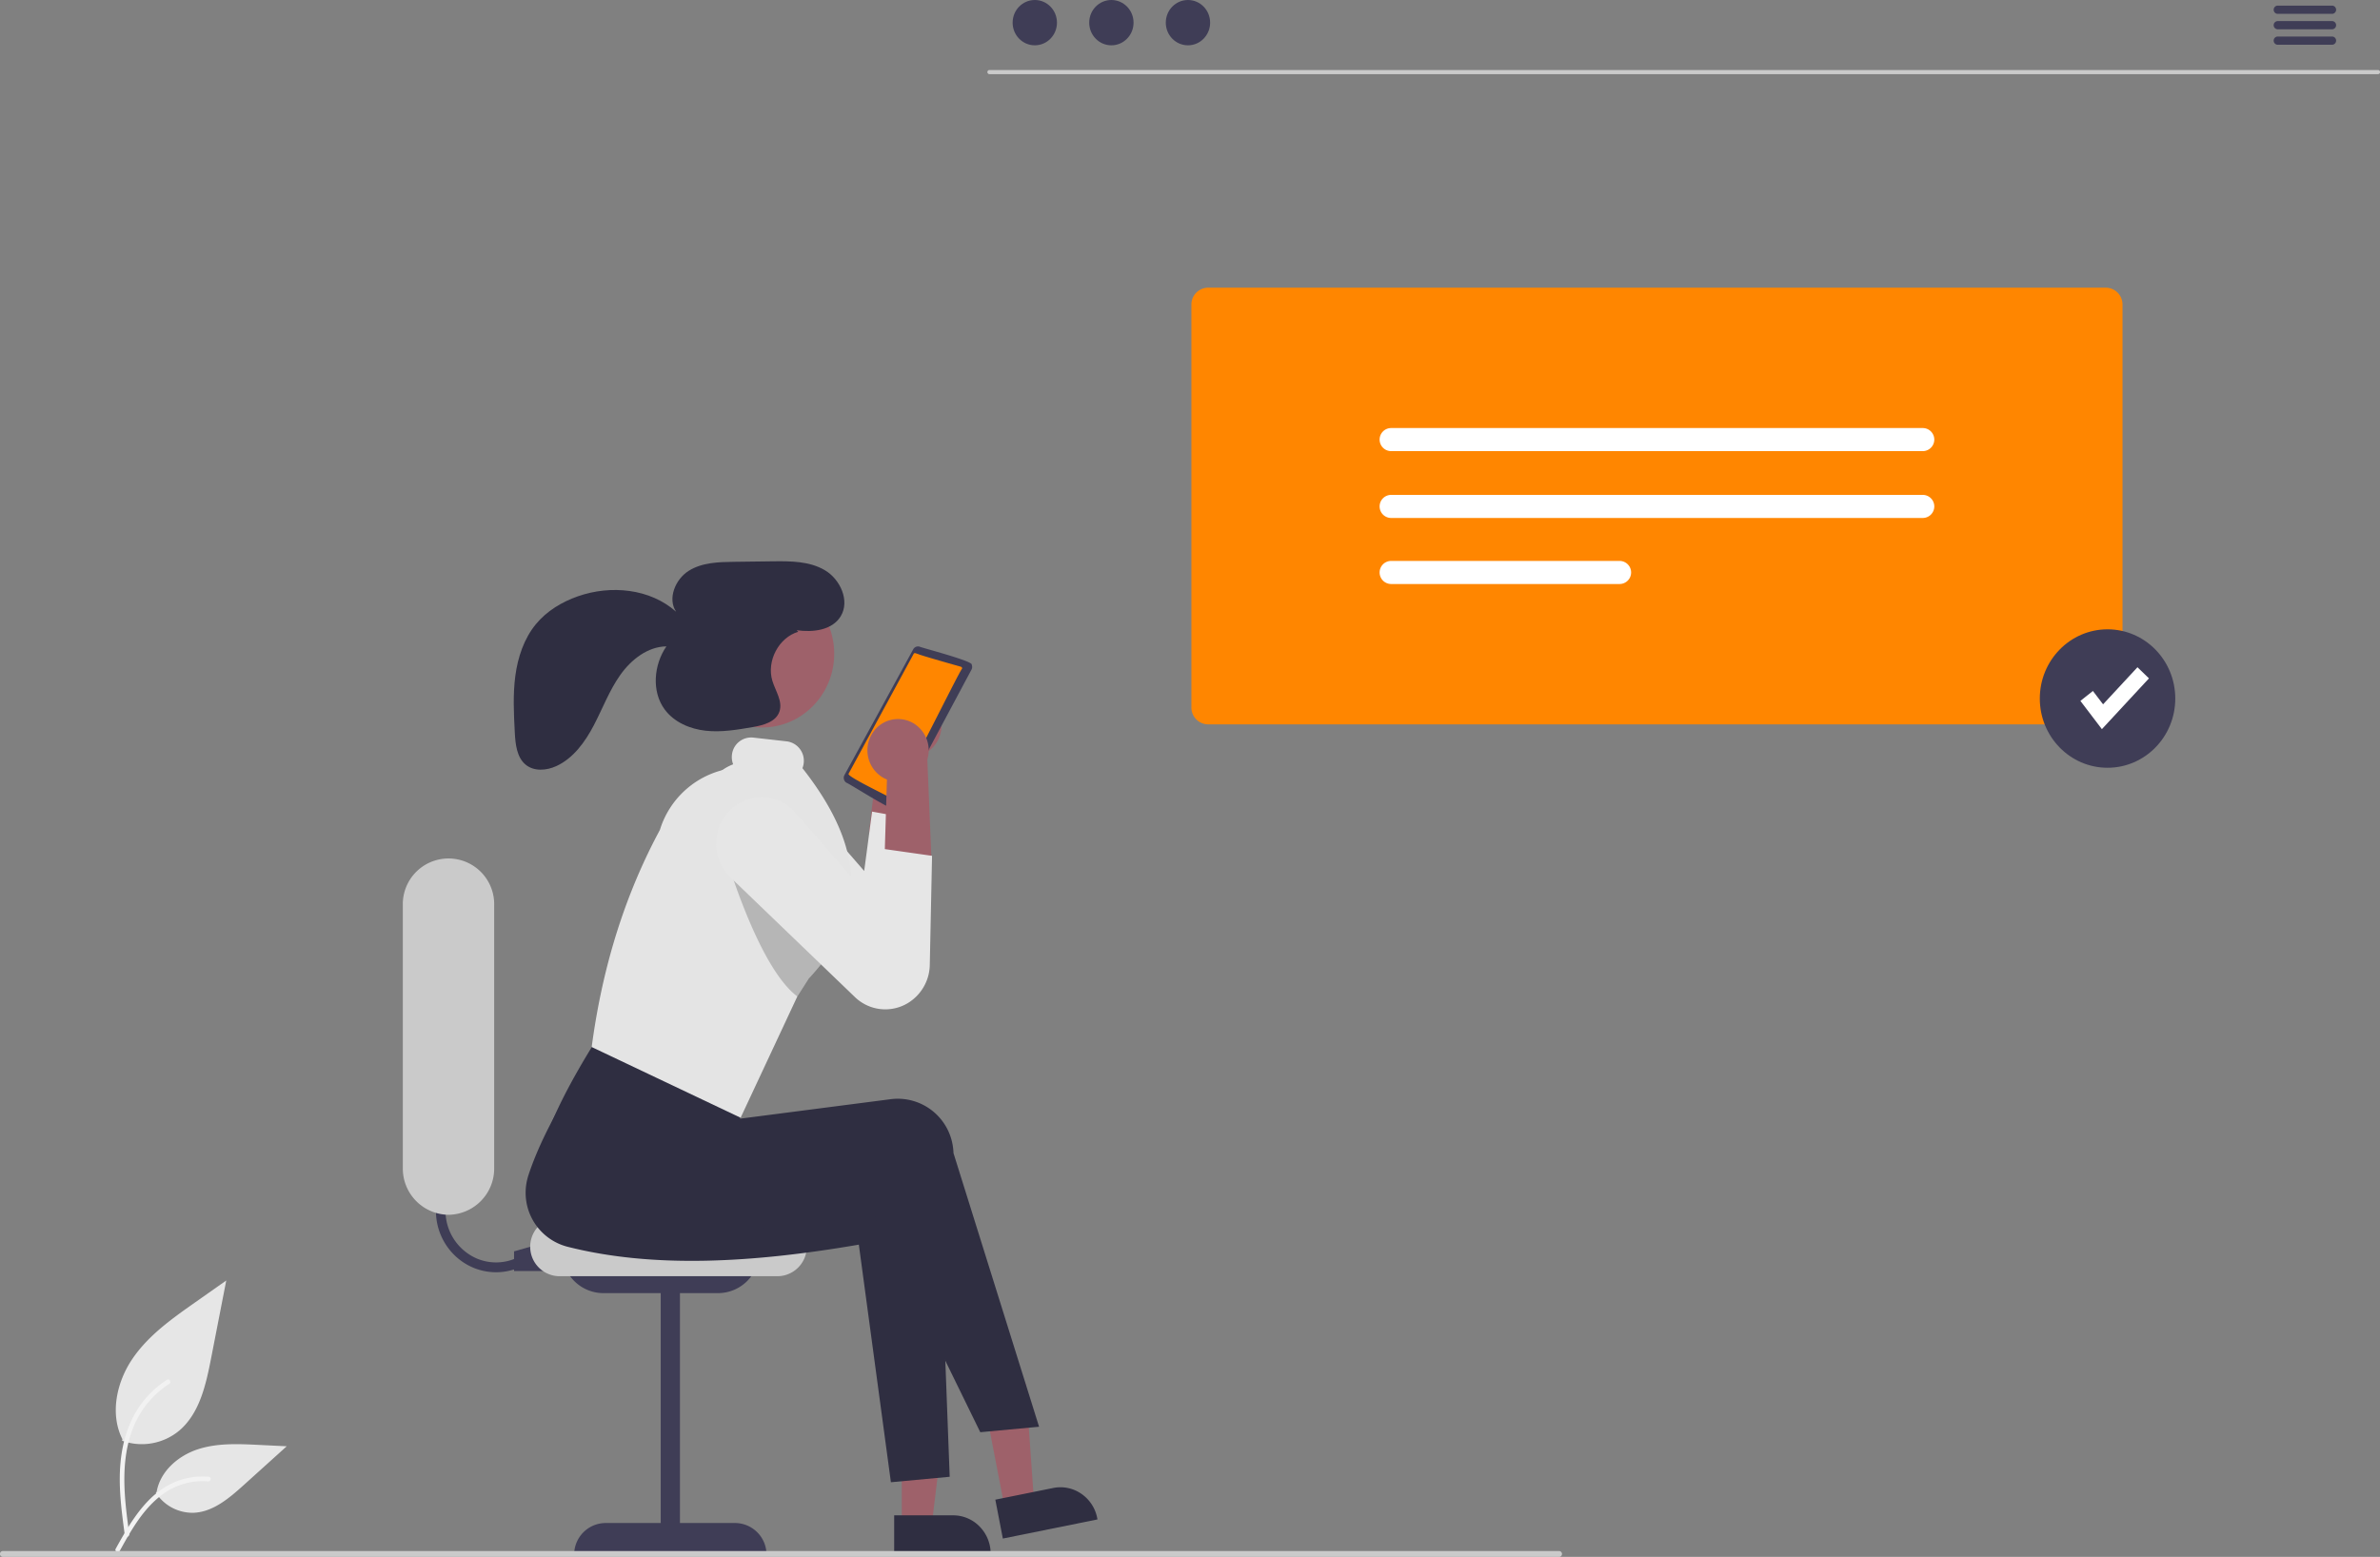 <svg xmlns="http://www.w3.org/2000/svg" data-name="Layer 1" width="984.05" height="643.915"><rect width="100%" height="100%" fill="#808080" stroke="none"/><rect id="backgroundrect" width="100%" height="100%" x="0" y="0" fill="none" stroke="none"/><g class="currentLayer" style=""><title>Layer 1</title><path d="M50.471,595.872 a24.176,24.176 0 0 0 23.753,-4.277 c8.32,-7.138 10.928,-18.899 13.05,-29.788 q3.139,-16.105 6.278,-32.209 l-13.143,9.251 c-9.451,6.653 -19.116,13.519 -25.66,23.156 s-9.401,22.791 -4.143,33.218 " fill="#e6e6e6" id="svg_1"/><path d="M51.595,634.868 c-1.33,-9.905 -2.698,-19.938 -1.765,-29.949 c0.829,-8.891 3.482,-17.576 8.884,-24.696 a40.516,40.516 0 0 1 10.31,-9.551 c1.031,-0.665 1.98,1.005 0.953,1.668 a38.871,38.871 0 0 0 -15.112,18.64 c-3.29,8.555 -3.818,17.88 -3.251,26.968 c0.343,5.496 1.07,10.955 1.802,16.408 a1.004,1.004 0 0 1 -0.66,1.188 a0.948,0.948 0 0 1 -1.162,-0.674 z" fill="#f2f2f2" id="svg_2"/><path d="M64.407,617.34 a17.994,17.994 0 0 0 15.777,8.324 c7.986,-0.388 14.645,-6.086 20.638,-11.496 l17.728,-16.001 l-11.733,-0.574 c-8.438,-0.413 -17.093,-0.798 -25.13,1.862 s-15.448,9.062 -16.918,17.566 " fill="#e6e6e6" id="svg_3"/><path d="M47.835,640.562 c6.403,-11.581 13.829,-24.453 27.099,-28.567 a29.613,29.613 0 0 1 11.398,-1.203 c1.21,0.107 0.908,2.014 -0.3,1.907 a27.633,27.633 0 0 0 -18.19,4.92 c-5.129,3.569 -9.122,8.53 -12.502,13.792 c-2.07,3.223 -3.925,6.582 -5.78,9.938 c-0.593,1.072 -2.325,0.298 -1.726,-0.786 z" fill="#f2f2f2" id="svg_4"/><path d="M387.974,294.405 a13.084,13.084 0 0 1 -5.793,17.332 a12.535,12.535 0 0 1 -1.933,0.761 l-2.167,45.7 l-18.773,-14.035 l4.936,-41.246 a13.036,13.036 0 0 1 6.776,-14.435 A12.545,12.545 0 0 1 387.974,294.405 z" fill="#9e616a" id="svg_5"/><polygon points="415.412 623.676 427.548 621.225 424.075 572.205 406.163 575.822 415.412 623.676" fill="#9e616a" id="svg_6"/><path d="M411.534,620.251 l23.9,-4.827 l0.001,-0 a15.152,15.152 0 0 1 11.651,2.386 a15.788,15.788 0 0 1 6.589,10.109 l0.098,0.506 l-39.132,7.904 z" fill="#2f2e41" id="svg_7"/><polygon points="372.864 630.858 385.235 630.858 391.12 582.079 372.862 582.079 372.864 630.858" fill="#9e616a" id="svg_8"/><path d="M369.709,626.729 l24.362,-0.001 h0.001 a15.256,15.256 0 0 1 10.978,4.648 a15.947,15.947 0 0 1 4.548,11.223 v0.516 l-39.888,0.002 z" fill="#2f2e41" id="svg_9"/><path d="M205.091,526.19 c-13.732,-0.007 -24.858,-11.392 -24.851,-25.43 a25.907,25.907 0 0 1 1.954,-9.865 l3.662,1.584 a21.53,21.53 0 0 0 11.137,27.97 a20.467,20.467 0 0 0 15.841,0.16 l1.476,3.775 A24.261,24.261 0 0 1 205.091,526.19 z" fill="#3f3d56" id="svg_10"/><polygon points="243.362 525.682 212.546 525.682 212.546 517.553 237.397 510.439 243.362 525.682" fill="#3f3d56" id="svg_11"/><path d="M232.427,517.553 h81.512 a17.09,17.09 0 0 1 -16.899,17.275 H249.326 a17.09,17.09 0 0 1 -16.899,-17.275 z" fill="#3f3d56" id="svg_12"/><path d="M321.625,527.831 H231.166 a12.197,12.197 0 0 1 0,-24.389 h90.458 a12.197,12.197 0 0 1 0,24.389 z" fill="#cacaca" id="svg_13"/><path d="M380.038,339.205 l-0.173,8.212 l-0.767,36.889 A18.574,18.574 0 0 1 360.333,402.708 a18.174,18.174 0 0 1 -12.06,-4.953 L296.857,348.303 a19.409,19.409 0 0 1 1.301,-29.402 a18.48,18.48 0 0 1 25.196,2.257 l33.957,39.059 l3.262,-24.545 z" fill="#e6e6e6" id="svg_14"/><path d="M392.666,610.785 l-24.308,2.259 l-13.259,-98.27 c-43.706,7.517 -84.938,9.925 -120.602,0.832 a23.053,23.053 0 0 1 -16.486,-27.849 q0.208,-0.866 0.482,-1.713 c4.268,-13.023 11.788,-26.978 20.591,-41.302 L297.643,466.205 l2.21,9.036 l62.462,-8.083 a23.032,23.032 0 0 1 25.623,20.308 q0.126,1.017 0.165,2.042 z" fill="#2f2e41" id="svg_15"/><path d="M429.622,590.091 l-24.308,2.259 l-44.075,-90.14 c-43.706,7.517 -84.938,9.925 -120.602,0.832 a23.053,23.053 0 0 1 -16.486,-27.849 q0.208,-0.866 0.482,-1.713 c4.268,-13.023 11.788,-26.978 20.591,-41.302 l67.952,5.718 l-7.182,24.78 l62.462,-8.083 a23.032,23.032 0 0 1 25.623,20.308 q0.126,1.017 0.165,2.042 z" fill="#2f2e41" id="svg_16"/><ellipse cx="315.087" cy="270.382" rx="29.833" ry="30.497" fill="#9e616a" id="svg_17"/><path d="M349.154,320.564 a2.393,2.393 0 0 0 0.878,3.204 c0.798,0.099 19.544,12.189 20.079,10.805 a2.313,2.313 0 0 0 1.392,-1.138 l30.17,-56.474 a2.398,2.398 0 0 0 0.109,-2.029 c0.834,-1.455 -20.797,-7.036 -21.535,-7.473 a2.273,2.273 0 0 0 -2.673,1.11 z" fill="#3f3d56" id="svg_18"/><path d="M397.34,275.77 s-18.105,-5.097 -17.8,-5.314 c-0.491,-0.02 -1.479,-0.728 -1.794,0.001 l-26.872,49.528 c-1.155,1.08 17.839,9.899 17.999,10.423 c1.5,0.944 28.029,-53.434 28.847,-53.713 a0.652,0.652 0 0 0 -0.255,-0.873 A0.623,0.623 0 0 0 397.34,275.77 z" fill="#ff8600" id="svg_19" class="" fill-opacity="1"/><path d="M331.784,317.705 a8.271,8.271 0 0 0 0.524,-2.121 a8.089,8.089 0 0 0 -7.036,-8.969 l-13.87,-1.557 a7.996,7.996 0 0 0 -8.773,7.193 a8.238,8.238 0 0 0 1.238,5.316 a36.628,36.628 0 0 0 -31.015,25.661 c-13.703,25.468 -23.567,54.925 -28.208,89.817 l61.574,29.24 l23.451,-50.16 l4.719,-7.405 c0.919,-0.978 1.798,-1.953 2.63,-2.947 a65.248,65.248 0 0 0 11.526,-18.556 a48.727,48.727 0 0 0 3.364,-15.24 C352.847,351.256 345.003,334.497 331.784,317.705 z" fill="#e4e4e4" id="svg_20"/><path d="M348.544,383.217 a65.257,65.257 0 0 1 -11.526,18.557 c-0.832,0.993 -1.711,1.969 -2.63,2.947 l-4.719,7.405 c-17.396,-13.039 -31.491,-64.381 -31.491,-64.381 l19.628,-3.818 z" opacity="0.2" style="isolation:isolate" id="svg_21"/><path d="M360.427,303.728 A13.115,13.115 0 0 0 364.855,321.476 a12.584,12.584 0 0 0 1.867,0.916 l-1.389,45.731 l19.804,-12.467 l-1.717,-41.516 a13.078,13.078 0 0 0 -5.633,-14.94 A12.516,12.516 0 0 0 360.427,303.728 z" fill="#9e616a" id="svg_22"/><path d="M363.592,350.861 l21.778,3.097 L384.434,399.058 a18.87,18.87 0 0 1 -9.225,15.903 h0 a18.081,18.081 0 0 1 -21.597,-2.452 l-51.417,-49.456 a19.495,19.495 0 0 1 -1.437,-26.77 h0 a18.489,18.489 0 0 1 26.489,-1.814 a18.969,18.969 0 0 1 1.448,1.442 l33.951,39.057 z" fill="#e6e6e6" id="svg_23"/><path d="M185.44,502.426 a19.123,19.123 0 0 1 -18.887,-19.308 V374.384 a18.892,18.892 0 1 1 37.774,0 V483.118 A19.122,19.122 0 0 1 185.44,502.426 z" fill="#cacaca" id="svg_24"/><path d="M303.999,629.906 H281.136 V530.371 h-7.952 v99.535 H250.32 a13.069,13.069 0 0 0 -12.923,13.211 v0 h79.524 v-0 A13.069,13.069 0 0 0 303.999,629.906 z" fill="#3f3d56" id="svg_25"/><path d="M341.032,235.822 c-6.374,-3.75 -14.133,-3.759 -21.487,-3.665 q-7.992,0.102 -15.984,0.204 c-6.467,0.082 -13.294,0.266 -18.804,3.73 s-8.848,11.446 -5.21,16.914 c-10.818,-9.61 -27.021,-11.128 -40.581,-6.387 c-6.636,2.32 -12.916,6.085 -17.424,11.578 c-4.896,5.967 -7.445,13.65 -8.47,21.368 c-1.025,7.718 -0.624,15.55 -0.223,23.328 c0.253,4.891 0.807,10.406 4.571,13.435 c3.473,2.794 8.562,2.372 12.596,0.526 c7.033,-3.221 11.895,-9.97 15.53,-16.917 c3.635,-6.947 6.406,-14.417 10.931,-20.794 c4.526,-6.377 11.353,-11.71 19.06,-11.802 c-5.24,7.601 -6.197,18.647 -0.72,26.072 c3.939,5.339 10.51,8.111 17.015,8.815 c6.504,0.704 13.051,-0.415 19.5,-1.53 c4.367,-0.755 9.503,-2.142 10.948,-6.422 c1.417,-4.197 -1.622,-8.435 -2.922,-12.671 c-2.509,-8.175 2.639,-17.947 10.697,-20.304 l-0.657,-0.648 c6.673,0.951 14.665,0.069 18.217,-5.783 C351.495,248.478 347.406,239.572 341.032,235.822 z" fill="#2f2e41" id="svg_26"/><path d="M983.217,30.666 H409.099 a0.852,0.852 0 0 1 0,-1.704 h574.118 a0.852,0.852 0 0 1 0,1.704 z" fill="#cacaca" id="svg_27"/><ellipse cx="427.854" cy="9.37" rx="9.166" ry="9.37" fill="#3f3d56" id="svg_28"/><ellipse cx="459.518" cy="9.37" rx="9.166" ry="9.37" fill="#3f3d56" id="svg_29"/><ellipse cx="491.182" cy="9.37" rx="9.166" ry="9.37" fill="#3f3d56" id="svg_30"/><path d="M964.246,5.731 h-22.498 a1.704,1.704 0 0 1 0,-3.407 h22.498 a1.704,1.704 0 0 1 0,3.407 z" fill="#3f3d56" id="svg_31"/><path d="M964.246,12.12 h-22.498 a1.704,1.704 0 0 1 0,-3.407 h22.498 a1.704,1.704 0 0 1 0,3.407 z" fill="#3f3d56" id="svg_32"/><path d="M964.246,18.509 h-22.498 a1.704,1.704 0 0 1 0,-3.407 h22.498 a1.704,1.704 0 0 1 0,3.407 z" fill="#3f3d56" id="svg_33"/><path d="M870.714,299.591 H499.475 a6.961,6.961 0 0 1 -6.875,-7.028 V126.013 a6.961,6.961 0 0 1 6.875,-7.028 H870.714 a6.961,6.961 0 0 1 6.875,7.028 V292.563 A6.961,6.961 0 0 1 870.714,299.591 z" fill="#ff8600" id="svg_34" class="selected" fill-opacity="1"/><path d="M575.078,177.037 a4.773,4.773 0 0 0 0,9.543 h220.033 a4.773,4.773 0 0 0 0,-9.543 z" fill="#fff" id="svg_35"/><path d="M575.078,204.684 a4.773,4.773 0 0 0 0,9.543 h220.033 a4.773,4.773 0 0 0 0,-9.543 z" fill="#fff" id="svg_36"/><path d="M575.078,231.996 a4.773,4.773 0 0 0 0,9.543 H669.759 a4.773,4.773 0 0 0 0,-9.543 H575.078 z" fill="#fff" id="svg_37"/><ellipse cx="871.398" cy="288.909" rx="28.004" ry="28.628" fill="#3f3d56" id="svg_38"/><polygon points="869.063 301.568 860.175 289.885 865.344 285.775 869.552 291.306 883.769 275.965 888.524 280.569 869.063 301.568" fill="#fff" id="svg_39"/><path d="M644.625,643.915 H1.184 a1.21,1.21 0 0 1 0,-2.42 H644.625 a1.21,1.21 0 0 1 0,2.42 z" fill="#cacaca" id="svg_40"/></g></svg>